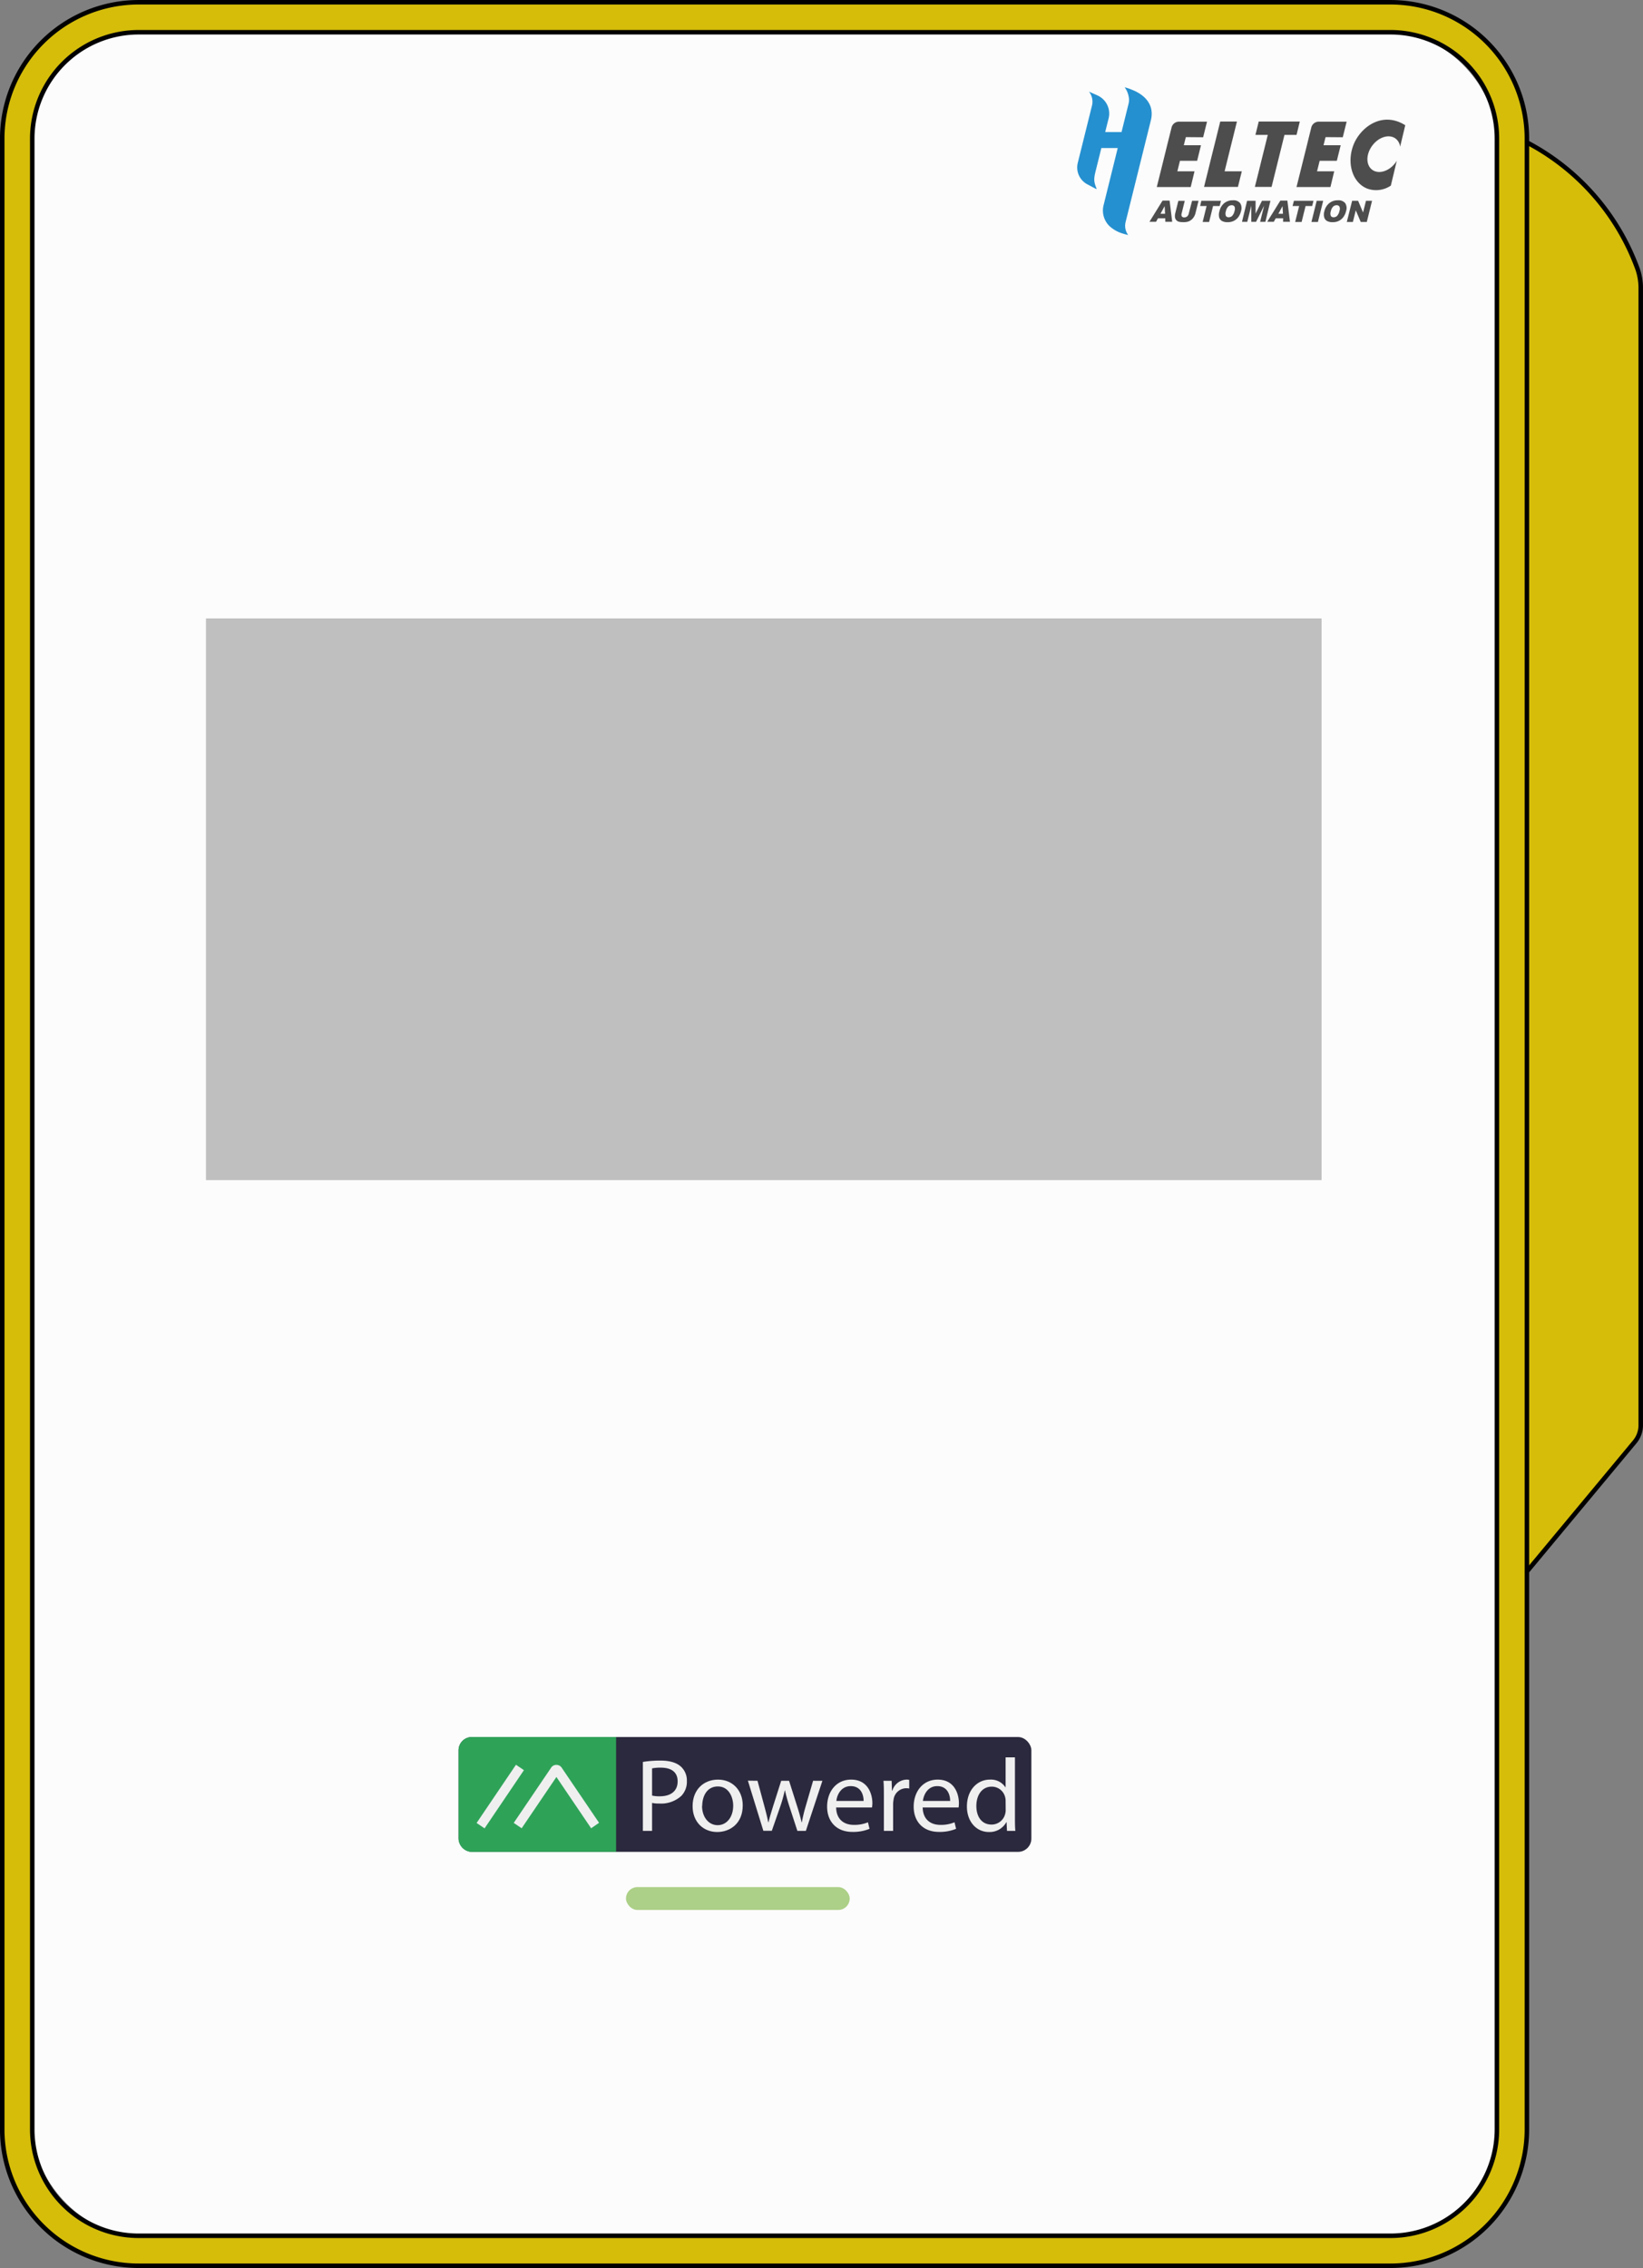 <?xml version="1.0" encoding="UTF-8" standalone="no"?>
<svg
   viewBox="379.51 218.53 478.45 660.45"
   version="1.1"
   id="svg72"
   sodipodi:docname="heltec_mesh_pocket.svg"
   inkscape:version="1.4 (e7c3feb1, 2024-10-09)"
   xmlns:inkscape="http://www.inkscape.org/namespaces/inkscape"
   xmlns:sodipodi="http://sodipodi.sourceforge.net/DTD/sodipodi-0.dtd"
   xmlns="http://www.w3.org/2000/svg"
   xmlns:svg="http://www.w3.org/2000/svg">
  <rect x="379.51" y="218.53" width="478.45" height="660.45" fill="#808080" stroke="none"/>
  <sodipodi:namedview
     id="namedview72"
     pagecolor="#ffffff"
     bordercolor="#000000"
     borderopacity="0.25"
     inkscape:showpageshadow="2"
     inkscape:pageopacity="0.0"
     inkscape:pagecheckerboard="0"
     inkscape:deskcolor="#d1d1d1"
     inkscape:zoom="0.78391112"
     inkscape:cx="4.4647919"
     inkscape:cy="146.06248"
     inkscape:window-width="1472"
     inkscape:window-height="890"
     inkscape:window-x="0"
     inkscape:window-y="38"
     inkscape:window-maximized="1"
     inkscape:current-layer="Layer_2" />
  <defs
     id="defs1">
    <style
       id="style1">.cls-1{fill:#d5bd0a;}.cls-2{fill:#eceded;}.cls-3{fill:#e3e1e0;}.cls-4{fill:#1d1d1b;}.cls-12,.cls-5,.cls-7{fill:none;}.cls-5,.cls-7{stroke:#1d1d1b;stroke-miterlimit:10;}.cls-5{stroke-width:0.87px;}.cls-6{fill:#fff;}.cls-7{stroke-width:3.49px;}.cls-8{fill:#2b293d;}.cls-9{fill:#2ea358;}.cls-10{fill:#efefef;}.cls-11{fill:#acd087;}.cls-12{stroke:#000;stroke-linecap:round;stroke-linejoin:round;stroke-width:1.31px;}.cls-13{fill:#2590d0;}.cls-14{fill:#4e4d4e;}</style>
  </defs>
  <g
     id="Layer_2"
     data-name="Layer 2">
    <path
       class="cls-1"
       d="M784.42,219.19H419.9a39.73,39.73,0,0,0-39.74,39.73V838.6a39.74,39.74,0,0,0,39.74,39.73H784.42a39.73,39.73,0,0,0,39.73-39.73V258.92A39.73,39.73,0,0,0,784.42,219.19Zm31,619.41a31,31,0,0,1-31,31H419.9a31,31,0,0,1-31-31V258.92a31,31,0,0,1,31-31H784.42a31,31,0,0,1,31,31Z"
       id="path1" />
    <rect
       class="cls-2"
       x="388.9"
       y="227.92"
       width="426.51"
       height="641.67"
       rx="31"
       id="rect1"
       style="fill:#fcfcfc;fill-opacity:1" />
    <path
       class="cls-1"
       d="M857.3,302.32V633.56a7.53,7.53,0,0,1-1.75,4.84l-31.4,37.77V260a67.74,67.74,0,0,1,32.06,36.41A16.78,16.78,0,0,1,857.3,302.32Z"
       id="path2" />
    <rect
       class="cls-3"
       x="439.49"
       y="398.62"
       width="324.87"
       height="163.57"
       id="rect2"
       style="fill:#bfbfbf;fill-opacity:1" />
    <rect
       class="cls-8"
       x="513.04"
       y="724.36"
       width="166.81"
       height="33.44"
       rx="3.87"
       id="rect48" />
    <path
       class="cls-9"
       d="M558.92,724.36V757.8h-42a3.87,3.87,0,0,1-3.87-3.87V728.24a3.88,3.88,0,0,1,3.87-3.88Z"
       id="path48" />
    <rect
       class="cls-10"
       x="514.95"
       y="740.28"
       width="20.46"
       height="2.8"
       transform="translate(-383.39 761.4) rotate(-55.94)"
       id="rect49" />
    <path
       class="cls-10"
       d="M551.65,750.93,541.54,736l-10.12,14.93-2.31-1.56L540,733.29a1.8,1.8,0,0,1,1.54-.82h0a1.85,1.85,0,0,1,1.57.87l10.85,16Zm-10.88-16.07s0,0,0,0Zm1.57,0,0,0Z"
       id="path49" />
    <path
       class="cls-10"
       d="M566.72,731.61a31.88,31.88,0,0,1,5.15-.39c2.66,0,4.6.6,5.84,1.68a5.43,5.43,0,0,1,1.82,4.25,5.93,5.93,0,0,1-1.61,4.35,8.72,8.72,0,0,1-6.36,2.23,9.52,9.52,0,0,1-2.16-.18v8.14h-2.68Zm2.68,9.8a9.32,9.32,0,0,0,2.23.21c3.24,0,5.21-1.54,5.21-4.34s-1.94-4-4.9-4a11.68,11.68,0,0,0-2.54.21Z"
       id="path50" />
    <path
       class="cls-10"
       d="M595.8,744.27c0,5.4-3.83,7.75-7.44,7.75-4,0-7.16-2.89-7.16-7.51,0-4.88,3.27-7.75,7.41-7.75S595.8,739.81,595.8,744.27Zm-11.85.15c0,3.2,1.88,5.61,4.54,5.61s4.53-2.38,4.53-5.67c0-2.47-1.26-5.61-4.47-5.61S584,741.65,584,744.42Z"
       id="path51" />
    <path
       class="cls-10"
       d="M600.1,737.1l2,7.41c.43,1.63.84,3.14,1.11,4.65h.1c.34-1.48.83-3,1.32-4.62L607,737.1h2.29l2.31,7.29c.56,1.75,1,3.29,1.33,4.77h.09a44.65,44.65,0,0,1,1.14-4.74l2.13-7.32H619l-4.82,14.59h-2.47l-2.28-7a48.12,48.12,0,0,1-1.33-4.79h-.06a40.69,40.69,0,0,1-1.36,4.82l-2.41,6.94h-2.47l-4.5-14.59Z"
       id="path52" />
    <path
       class="cls-10"
       d="M623,744.87c.06,3.59,2.41,5.07,5.12,5.07a10.08,10.08,0,0,0,4.14-.75l.46,1.9a12.41,12.41,0,0,1-5,.9c-4.6,0-7.35-3-7.35-7.36s2.66-7.87,7-7.87c4.88,0,6.18,4.19,6.18,6.88a9.56,9.56,0,0,1-.1,1.23Zm8-1.89c0-1.69-.71-4.32-3.76-4.32-2.75,0-4,2.48-4.17,4.32Z"
       id="path53" />
    <path
       class="cls-10"
       d="M636.9,741.65c0-1.72,0-3.2-.12-4.55h2.38l.09,2.86h.12a4.48,4.48,0,0,1,4.14-3.2,3,3,0,0,1,.77.09v2.51a4.19,4.19,0,0,0-.93-.09,3.77,3.77,0,0,0-3.64,3.4,7.56,7.56,0,0,0-.12,1.24v7.78H636.9Z"
       id="path54" />
    <path
       class="cls-10"
       d="M648.2,744.87c.07,3.59,2.41,5.07,5.13,5.07a10.11,10.11,0,0,0,4.14-.75l.46,1.9a12.44,12.44,0,0,1-5,.9c-4.6,0-7.35-3-7.35-7.36s2.66-7.87,7-7.87c4.88,0,6.17,4.19,6.17,6.88a10,10,0,0,1-.09,1.23Zm8-1.89c0-1.69-.71-4.32-3.77-4.32-2.75,0-3.95,2.48-4.17,4.32Z"
       id="path55" />
    <path
       class="cls-10"
       d="M675.07,730.28v17.64c0,1.3,0,2.77.12,3.77h-2.44l-.12-2.53h-.07a5.55,5.55,0,0,1-5.09,2.86c-3.61,0-6.39-3-6.39-7.42,0-4.85,3.06-7.84,6.7-7.84a5.05,5.05,0,0,1,4.51,2.23h.06v-8.71ZM672.35,743a4.21,4.21,0,0,0-.13-1.11,4,4,0,0,0-3.91-3.08c-2.81,0-4.48,2.42-4.48,5.64,0,3,1.48,5.4,4.41,5.4a4.06,4.06,0,0,0,4-3.17,4.15,4.15,0,0,0,.13-1.14Z"
       id="path56" />
    <rect
       class="cls-11"
       x="561.8"
       y="768.06"
       width="65.15"
       height="6.66"
       rx="3.33"
       id="rect56" />
    <path
       class="cls-12"
       d="M784.42,219.19H419.9a39.73,39.73,0,0,0-39.74,39.73V838.6a39.74,39.74,0,0,0,39.74,39.73H784.42a39.73,39.73,0,0,0,39.73-39.73V258.92A39.73,39.73,0,0,0,784.42,219.19Zm31,619.41a31,31,0,0,1-31,31H419.9a31,31,0,0,1-31-31V258.92a31,31,0,0,1,31-31H784.42a31,31,0,0,1,31,31Z"
       id="path57" />
    <path
       class="cls-12"
       d="M824.15,260a67.74,67.74,0,0,1,32.06,36.41,16.78,16.78,0,0,1,1.09,5.87V633.56a7.53,7.53,0,0,1-1.75,4.84l-31.4,37.77"
       id="path58" />
    <path
       class="cls-13"
       d="M714.73,253.2s0,0,0,0l-.24,1-7.2,29a4.47,4.47,0,0,0,.7,3.69l.06.07a15.25,15.25,0,0,1-1.59-.42,9.75,9.75,0,0,1-3.94-2.24,6.35,6.35,0,0,1-1.63-6.06l.67-2.7L705,261.64h-4.77l-1.67,6.73c-.52,2.1-.6,3,.25,5a1.18,1.18,0,0,1,0,.25l-2.48-1.32a5.56,5.56,0,0,1-2.95-6.41l4.11-16.56a.09.09,0,0,0,0,0,4.73,4.73,0,0,0-.86-4.11l1.69.75.76.34a5.79,5.79,0,0,1,3.27,6.67l-1,4h4.76l2.07-8.35a4.52,4.52,0,0,0,0-2,6.32,6.32,0,0,0-1.17-2.68,13,13,0,0,1,2.1.71C711.81,245.69,715.73,248.21,714.73,253.2Z"
       id="path59" />
    <path
       class="cls-14"
       d="M724.83,258.46l-.59,2.36h5l-1.12,4.54h-5l-.76,3.06h5L726.25,273h-9.88l1.13-4.54.76-3.06,1.12-4.54.59-2.36.71-2.86a2.23,2.23,0,0,1,1.27-1.5h0a2.22,2.22,0,0,1,.87-.18H731l-1.13,4.54Z"
       id="path60" />
    <path
       class="cls-14"
       d="M765.52,258.46l-.59,2.36h5l-1.13,4.54h-5l-.76,3.06h5L766.94,273h-9.88l1.13-4.54.76-3.06,1.13-4.54.58-2.36.71-2.86a2.22,2.22,0,0,1,1.28-1.5h0a2.15,2.15,0,0,1,.87-.18h8.14l-1.13,4.54Z"
       id="path61" />
    <polygon
       class="cls-14"
       points="758.02 253.92 757.07 257.81 753.56 257.81 753.39 258.46 752.81 260.82 749.8 272.96 744.93 272.96 746.07 268.42 746.82 265.36 747.95 260.82 748.53 258.46 748.7 257.81 745.1 257.81 745.91 254.53 746.06 253.92 758.02 253.92"
       id="polygon61" />
    <polygon
       class="cls-14"
       points="741.13 268.42 740 272.96 730.13 272.96 731.26 268.42 732.01 265.36 733.14 260.82 733.73 258.46 734.7 254.53 734.85 253.92 739.71 253.92 738.59 258.46 738 260.82 736.12 268.42 741.13 268.42"
       id="polygon62" />
    <path
       class="cls-14"
       d="M788.73,255l-1.5,6.26a3.48,3.48,0,0,0-1.3-2.36c-1.86-1.4-4.88-.52-6.78,2s-1.92,5.66-.07,7.05,4.88.52,6.77-2c.15-.2.28-.4.41-.61l-1.73,7.24a7.65,7.65,0,0,1-6.77.91c-4.31-1.62-6.17-7.27-4.16-12.64C775.55,255.69,781.94,250.72,788.73,255Z"
       id="path62" />
    <path
       class="cls-14"
       d="M718.84,282.11h-2.13l-.55,1h-1.92l3.81-6.16h2.05l.76,6.16h-2Zm-.06-1.33-.12-2.22-1.21,2.22Z"
       id="path63" />
    <path
       class="cls-14"
       d="M726.65,277h1.88l-.91,3.67a3.57,3.57,0,0,1-.43,1,3.2,3.2,0,0,1-1.61,1.36,4.44,4.44,0,0,1-1.37.2,8.21,8.21,0,0,1-1-.06,2,2,0,0,1-.82-.25,1.53,1.53,0,0,1-.51-.53,1.47,1.47,0,0,1-.22-.71,3.41,3.41,0,0,1,.08-1l.91-3.67h1.87l-.93,3.75a1,1,0,0,0,.08.79.81.81,0,0,0,.7.29,1.32,1.32,0,0,0,.83-.28,1.4,1.4,0,0,0,.47-.8Z"
       id="path64" />
    <path
       class="cls-14"
       d="M729.34,277h5.72l-.38,1.52h-1.92l-1.15,4.64h-1.88l1.15-4.64H729Z"
       id="path65" />
    <path
       class="cls-14"
       d="M734.62,280.05A4.25,4.25,0,0,1,736,277.7a3.87,3.87,0,0,1,2.52-.84,2.49,2.49,0,0,1,2.13.83,2.69,2.69,0,0,1,.25,2.31,4.83,4.83,0,0,1-.8,1.77,3.77,3.77,0,0,1-1.3,1.08,3.93,3.93,0,0,1-1.79.38,3.32,3.32,0,0,1-1.62-.33,1.81,1.81,0,0,1-.83-1A3.25,3.25,0,0,1,734.62,280.05Zm1.87,0a1.91,1.91,0,0,0,0,1.34.89.89,0,0,0,.83.41,1.46,1.46,0,0,0,1-.4,3,3,0,0,0,.69-1.43,1.78,1.78,0,0,0,0-1.28.94.94,0,0,0-.85-.4,1.48,1.48,0,0,0-1,.41A2.67,2.67,0,0,0,736.49,280.06Z"
       id="path66" />
    <path
       class="cls-14"
       d="M742.67,277h2.47l0,3.75L747,277h2.47L748,283.13h-1.54l1.17-4.7-2.35,4.7h-1.39l0-4.7-1.17,4.7h-1.54Z"
       id="path67" />
    <path
       class="cls-14"
       d="M753.17,282.11H751l-.55,1h-1.92l3.82-6.16h2.05l.75,6.16h-2Zm-.06-1.33-.12-2.22-1.21,2.22Z"
       id="path68" />
    <path
       class="cls-14"
       d="M756.31,277H762l-.38,1.52h-1.92l-1.15,4.64h-1.88l1.16-4.64h-1.92Z"
       id="path69" />
    <path
       class="cls-14"
       d="M762.94,277h1.89l-1.53,6.16h-1.89Z"
       id="path70" />
    <path
       class="cls-14"
       d="M765.17,280.05a4.21,4.21,0,0,1,1.42-2.35,3.86,3.86,0,0,1,2.51-.84,2.5,2.5,0,0,1,2.14.83,2.69,2.69,0,0,1,.25,2.31,4.83,4.83,0,0,1-.8,1.77,3.8,3.8,0,0,1-1.31,1.08,3.89,3.89,0,0,1-1.78.38,3.32,3.32,0,0,1-1.62-.33,1.77,1.77,0,0,1-.83-1A3.23,3.23,0,0,1,765.17,280.05Zm1.88,0a1.91,1.91,0,0,0,0,1.34.89.89,0,0,0,.83.41,1.47,1.47,0,0,0,1-.4,3,3,0,0,0,.68-1.43,1.68,1.68,0,0,0,0-1.28.91.91,0,0,0-.84-.4,1.47,1.47,0,0,0-1,.41A2.67,2.67,0,0,0,767.05,280.06Z"
       id="path71" />
    <path
       class="cls-14"
       d="M773.26,277H775l1.44,3.41.85-3.41h1.77l-1.53,6.16h-1.77l-1.44-3.39-.84,3.39h-1.77Z"
       id="path72" />
  </g>
</svg>
